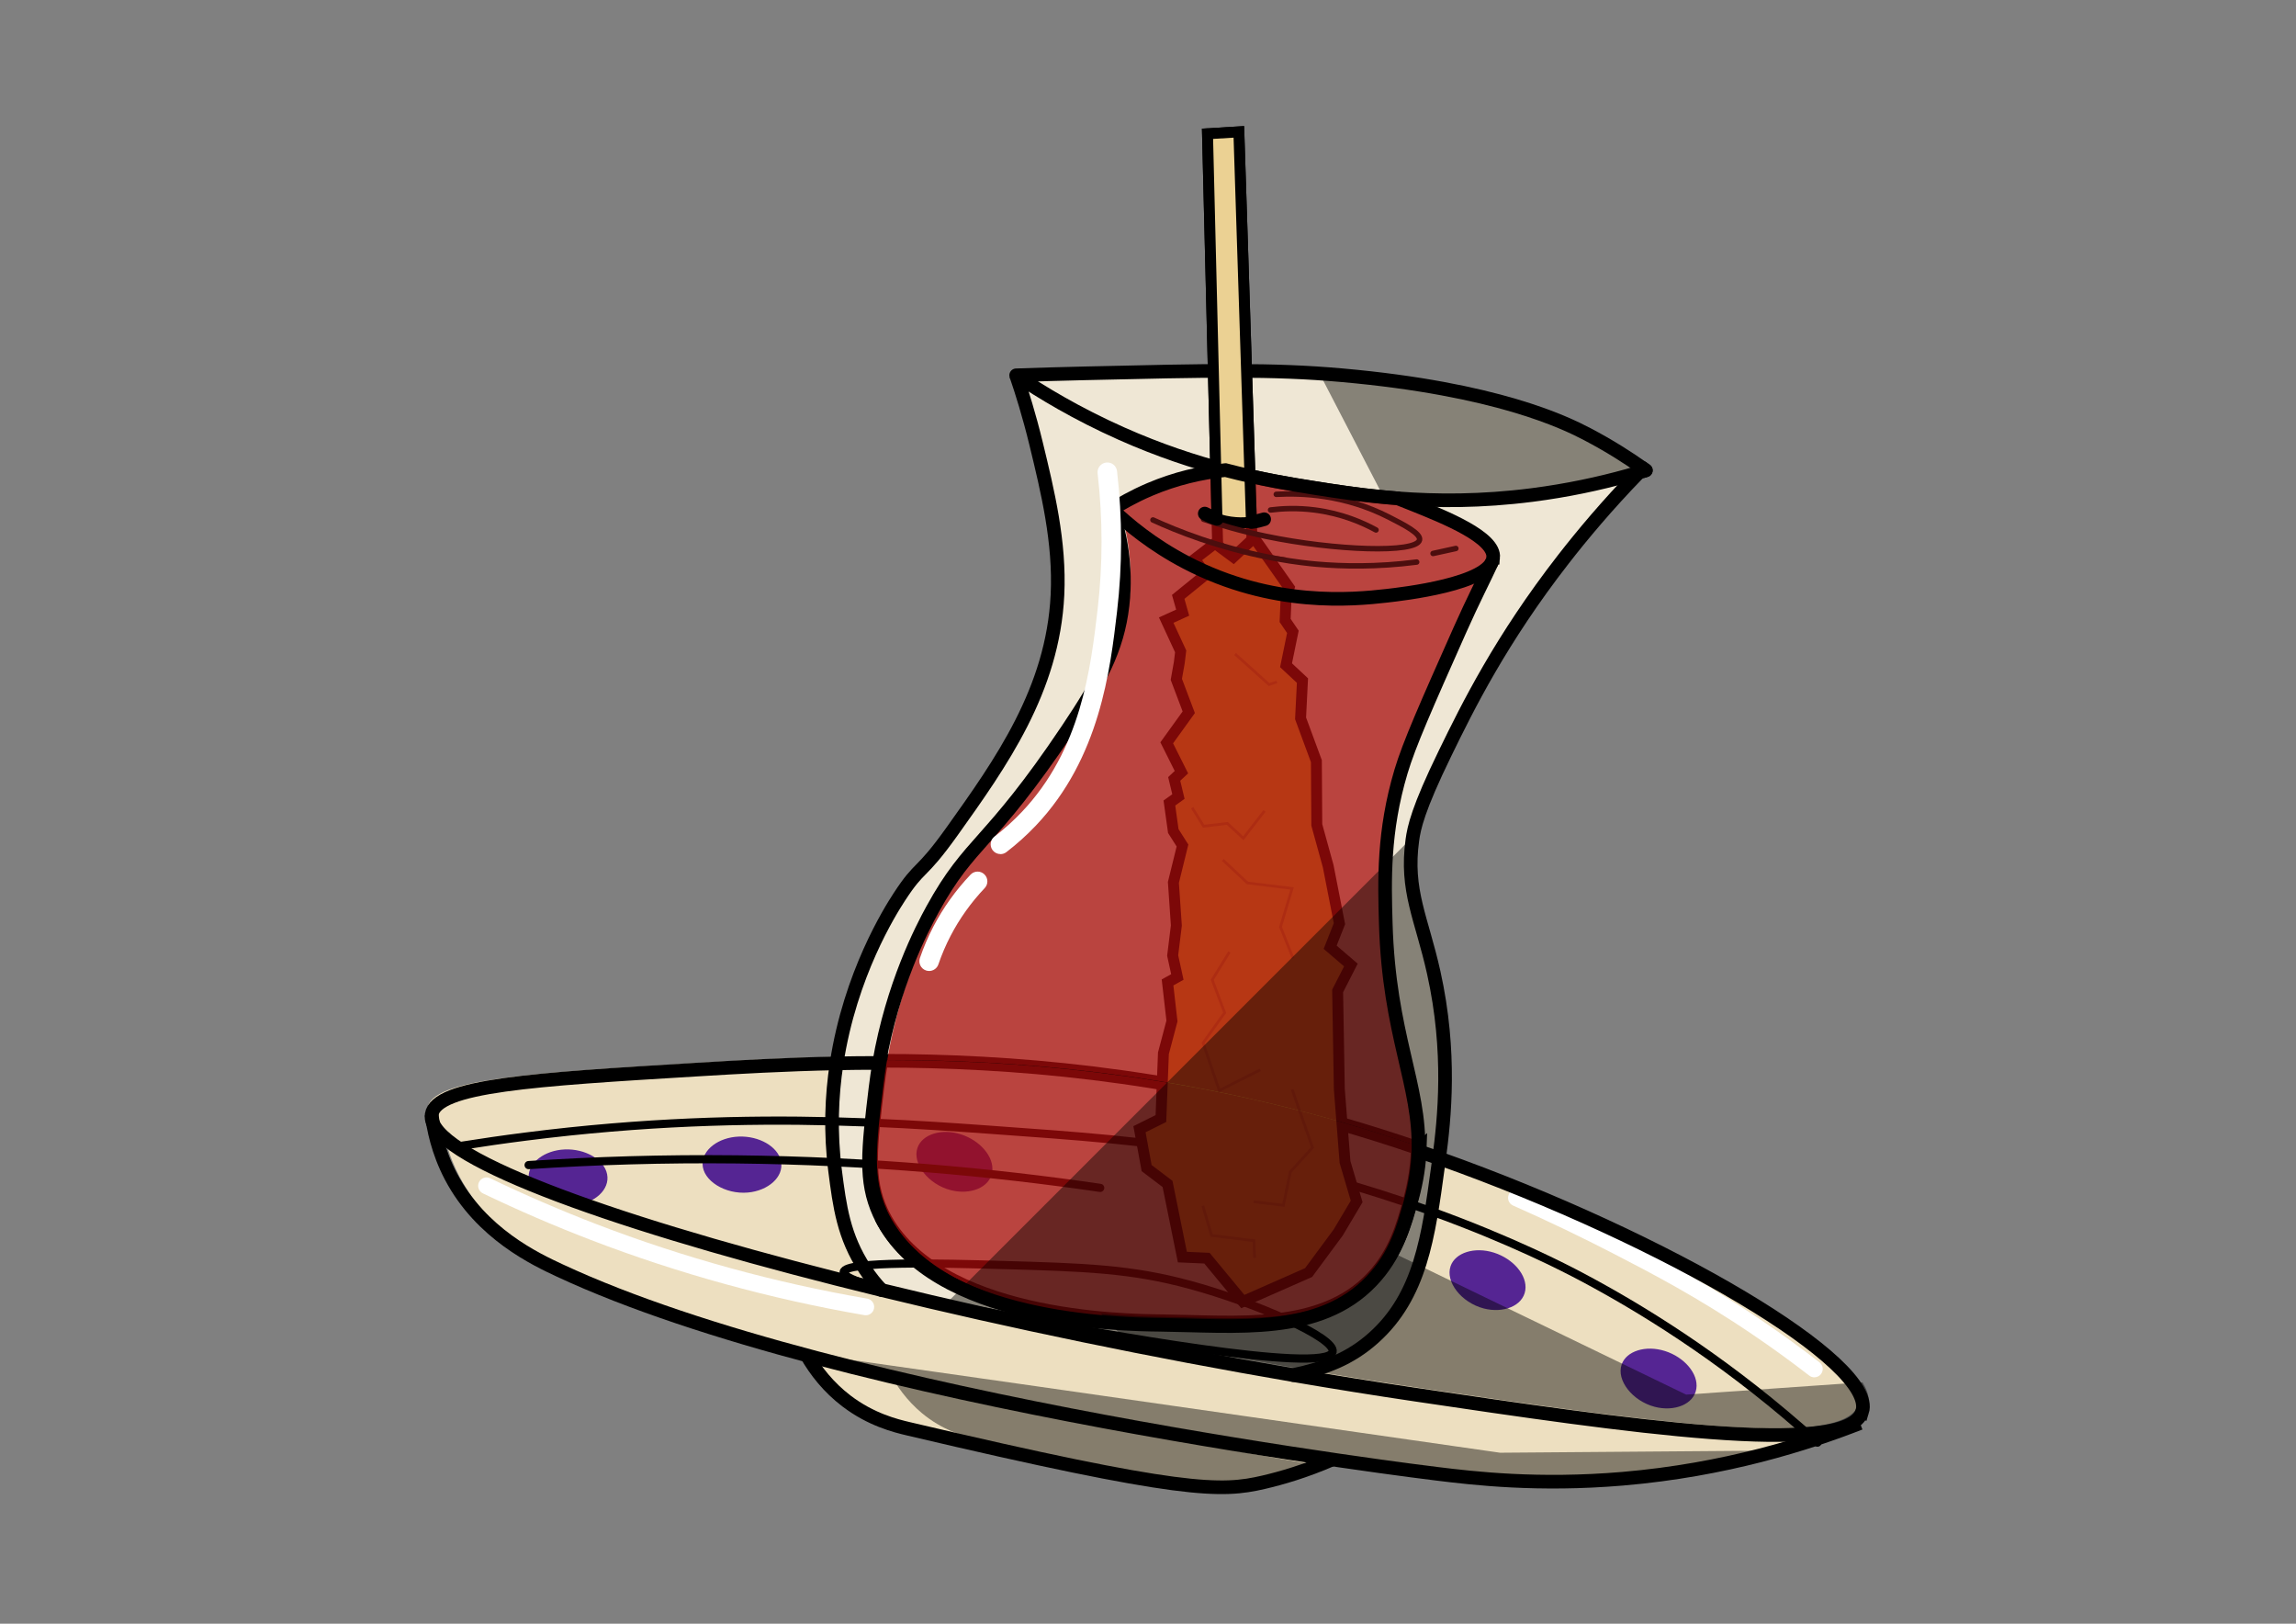 <?xml version="1.0" encoding="UTF-8"?>
<svg id="Layer_1" data-name="Layer 1" xmlns="http://www.w3.org/2000/svg" viewBox="0 0 841.89 595.28">
  <rect x="0" y="0" width="841.89" height="595.28" fill="#808080" stroke="none"/>
  <defs>
    <style>
      .cls-1 {
        fill: #fff;
      }

      .cls-2 {
        fill: #e5b52e;
      }

      .cls-2, .cls-3, .cls-4, .cls-5, .cls-6 {
        stroke: #000;
      }

      .cls-2, .cls-7, .cls-4, .cls-5, .cls-8, .cls-6 {
        stroke-miterlimit: 10;
      }

      .cls-2, .cls-4 {
        stroke-width: 4px;
      }

      .cls-3 {
        stroke-linejoin: bevel;
      }

      .cls-3, .cls-7, .cls-5, .cls-8, .cls-6 {
        fill: none;
      }

      .cls-3, .cls-5 {
        stroke-width: 5px;
      }

      .cls-3, .cls-8, .cls-6 {
        stroke-linecap: round;
      }

      .cls-7 {
        stroke: #bf8c26;
      }

      .cls-9 {
        fill: #552593;
      }

      .cls-10 {
        opacity: .44;
      }

      .cls-11 {
        fill: #a80c0c;
        opacity: .74;
      }

      .cls-12 {
        fill: #eddfc0;
      }

      .cls-13 {
        fill: #efe7d5;
      }

      .cls-4 {
        fill: #ebd193;
      }

      .cls-8 {
        stroke: #4c0e0e;
        stroke-width: 2px;
      }

      .cls-6 {
        stroke-width: 3px;
      }
    </style>
  </defs>
  <path class="cls-12" d="m488.51,534.28c-10,4.35-18.66,6.85-25.24,8.37-15.44,3.57-29.45,4.15-130.15-19.6-4.77-1.13-13.72-3.34-22.73-10.19-6.59-5.02-11.26-11.01-14.57-16.75,69.49,18.62,147.44,31.52,192.69,38.17Z"/>
  <path class="cls-12" d="m681.23,515.21c-5.45,17.22-88.08,4.96-163.86-6.27-14.72-2.18-29.69-4.58-44.77-7.16-51.36-8.79-103.85-19.68-150.92-31.18-88.43-21.6-157.73-45.29-164.47-61.15-.01-.01-.01-.03-.01-.04s0-.02-.01-.03c-.19-1.17-.35-2.22-.46-3.14,1.65-10.66,37.18-12.82,97.22-16.46,15.18-.92,32.33-1.91,51.26-2.29,4.96-.1,10.05-.15,15.26-.15h.34c-.51,2.99-.97,6.08-1.35,9.24-2.71,22.64-4.07,33.97,1.39,45.99.2.45.42.9.66,1.35,19.42,37.91,88.26,38.73,101.88,38.9,28.21.34,58.58,4.03,77.71-16.03,8.98-9.42,11.82-19.85,14.29-28.92,1.81-6.67,2.68-12.65,2.88-18.29.09.02.18.06.28.09,2.54.87,5.08,1.75,7.61,2.65,84.13,29.89,160.67,75.25,155.1,92.9Z"/>
  <path class="cls-1" d="m665.28,504.95c-.66,0-1.32-.21-1.88-.64-6.7-5.19-13.68-10.25-20.75-15.04-20.39-13.83-37.31-22.58-50.91-29.61-12.01-6.21-24.44-12.16-36.94-17.69-1.55-.69-2.25-2.5-1.57-4.05.69-1.55,2.5-2.25,4.05-1.57,12.61,5.58,25.15,11.58,37.28,17.85,13.74,7.1,30.85,15.95,51.54,29.98,7.17,4.86,14.26,10,21.06,15.27,1.34,1.04,1.59,2.97.55,4.31-.61.78-1.51,1.19-2.43,1.19Z"/>
  <g>
    <path class="cls-13" d="m602.45,172.76s.05.03.11-.03l.93-.28c-.34.1-.69.21-1.04.31Z"/>
    <path class="cls-13" d="m602.49,172.29c-.04.21-.07.41-.03.47-.5.15-.99.3-1.49.45-11.79,12.13-20.95,23.15-27.67,31.79-22.93,29.48-35.07,54.03-43.38,71.09-10.05,20.59-11.41,27.41-12.03,31.88-2.56,18.6,3.4,28.62,7.84,48.61,6.51,29.26,3.9,53.6,1.97,68.08-.13,1.05-.27,2.06-.4,3-3.51,25.81-6.46,47.38-23.52,62.72-8.71,7.83-18.07,11.31-29.61,13.74l-150.93-31.18c-2.18-2.28-4.19-4.82-6.05-7.65-7.89-11.98-9.31-23.06-10.98-36.07-1.81-14.13-1.28-27.4.56-39.4,4.99-32.67,19.65-55.87,22.96-60.95,7.94-12.2,7.5-7.45,19.35-24.04,17.91-25.1,36.99-51.82,38.67-86.76.93-19.29-3.59-37.92-7.84-55.41-2.54-10.45-5.23-19.02-7.31-25.07t-.01-.02s.02.01.03.02h.01c7.58-.26,15.99-.51,25.06-.72,45.79-1.06,68.69-1.6,94.42.7,56.71,5.05,81.75,17.34,89.9,21.6,8.2,4.3,15.06,8.7,20.44,12.52.1-.1.12-.04.12.08.31.23.62.44.92.67l-1-.15Z"/>
  </g>
  <path class="cls-5" d="m520.6,421.13c-.19,5.64-1.06,11.62-2.88,18.29-2.47,9.07-5.31,19.5-14.29,28.92-19.13,20.06-49.5,16.37-77.71,16.03-13.61-.16-82.46-.98-101.88-38.9-.24-.45-.45-.9-.66-1.35-5.47-12.02-4.1-23.35-1.39-45.99.38-3.16.84-6.25,1.35-9.24,47.17.02,103.96,4.57,167.56,22.83,9.96,2.86,19.96,6.02,29.89,9.42Z"/>
  <g>
    <path class="cls-9" d="m193.84,431.45c-.06-5.21,5.81-9.75,13.27-10.05,7.39-.3,14.42,3.64,15.5,9.08,1.14,5.71-4.72,10.76-12.11,11.43-8.4.76-16.59-4.36-16.66-10.46Z"/>
    <path class="cls-9" d="m257.61,426.74c-.06-5.21,5.81-9.75,13.27-10.05,7.39-.3,14.42,3.64,15.5,9.08,1.14,5.71-4.72,10.76-12.11,11.43-8.4.76-16.59-4.36-16.66-10.46Z"/>
    <path class="cls-9" d="m594.62,500.25c1.71-4.93,8.78-7.2,15.9-4.94,7.05,2.23,12.33,8.32,11.49,13.81-.87,5.75-8.1,8.52-15.27,6.64-8.16-2.14-14.12-9.73-12.12-15.5Z"/>
    <path class="cls-9" d="m531.9,464.18c1.71-4.93,8.78-7.2,15.9-4.94,7.05,2.23,12.33,8.32,11.49,13.81-.87,5.75-8.1,8.52-15.27,6.64-8.16-2.14-14.12-9.73-12.12-15.5Z"/>
  </g>
  <path class="cls-12" d="m680.56,522.64c-15.04,8.88-48.82,16.63-82.44,19.49-31.02,2.64-54.66-.15-68.21-1.83,0,0-217.96-26.25-321.44-74.47-8.85-4.12-28.94-13.49-39.98-34.49-3.93-7.48-5.72-14.53-6.59-19.57,0,.01,0,.03.01.04,6.74,15.86,76.04,39.55,164.47,61.15,47.07,11.49,99.56,22.39,150.93,31.18,15.08,2.59,30.05,4.98,44.77,7.16,66.44,9.86,138.15,20.48,158.49,11.35Z"/>
  <path class="cls-5" d="m682.8,517.56c-5.45,17.22-88.08,4.96-163.86-6.27-14.72-2.18-29.69-4.58-44.77-7.16-51.36-8.79-103.85-19.68-150.93-31.18-88.43-21.6-157.73-45.29-164.47-61.15-.47-1.11-.64-2.18-.48-3.21,1.65-10.66,37.18-12.82,97.22-16.46,15.18-.92,32.33-1.91,51.26-2.29,4.96-.1,10.05-.15,15.26-.15h.34c-.51,2.99-.97,6.08-1.35,9.24-2.71,22.64-4.07,33.97,1.39,45.99.2.45.42.9.66,1.35,19.42,37.91,88.26,38.73,101.88,38.9,28.21.34,58.58,4.03,77.71-16.03,8.98-9.42,11.82-19.85,14.29-28.92,1.81-6.67,2.68-12.65,2.88-18.29.09.02.18.06.28.09,2.54.87,5.08,1.75,7.61,2.65,84.13,29.89,160.67,75.25,155.1,92.9Z"/>
  <path class="cls-5" d="m158.29,408.58c.62,4.94,2.21,13.52,7.06,22.74,11.04,21.01,31.13,30.37,39.98,34.5,103.48,48.23,321.44,74.48,321.44,74.48,13.55,1.67,37.18,4.46,68.21,1.83,37.65-3.2,67.68-12.81,87.02-20.38"/>
  <path class="cls-3" d="m323.24,472.94c-2.18-2.28-4.19-4.82-6.05-7.65-7.89-11.98-9.31-23.06-10.98-36.07-1.81-14.13-1.28-27.4.56-39.4,5-32.67,19.65-55.87,22.96-60.95,7.94-12.2,7.5-7.45,19.35-24.04,17.91-25.1,36.99-51.82,38.67-86.76.93-19.29-3.59-37.92-7.84-55.41-2.54-10.45-5.23-19.02-7.31-25.07t-.01-.02s.02.01.03.02c9.2,6.2,22.2,14.09,38.65,21.4,13.91,6.18,26.73,10.37,38.07,13.34h.01c12.94,3.39,23.95,5.18,32.49,6.53,7.35,1.17,15.86,2.49,25.53,3.39,1.69.16,3.41.32,5.17.45h.01c14.13,1.07,30.52,1.17,49.26-1.23,12.87-1.65,24.53-4.17,34.83-7.03h.01c1.46-.41,2.91-.82,4.32-1.24.85-.26,1.7-.51,2.53-.77"/>
  <path class="cls-3" d="m602.56,172.73c-.4.4.26-1.42-.12-1.03-.5.51-1,1.01-1.48,1.51-11.79,12.13-20.95,23.15-27.67,31.79-22.93,29.48-35.07,54.03-43.38,71.09-10.05,20.59-11.41,27.41-12.03,31.88-2.56,18.6,3.4,28.62,7.84,48.61,6.51,29.26,3.9,53.6,1.97,68.08-.13,1.05-.27,2.06-.4,3-3.51,25.81-6.46,47.38-23.52,62.72-8.71,7.83-18.07,11.31-29.61,13.74"/>
  <path class="cls-3" d="m603.49,172.44c-.34-.26-.69-.5-1.04-.75-5.38-3.82-12.24-8.22-20.44-12.52-8.15-4.26-33.19-16.55-89.9-21.6-25.73-2.29-48.63-1.76-94.42-.7-9.07.2-17.48.46-25.07.72h-.02"/>
  <path class="cls-9" d="m336.42,420.8c1.71-4.93,8.78-7.2,15.9-4.94,7.05,2.23,12.33,8.32,11.49,13.81-.87,5.75-8.1,8.52-15.27,6.64-8.16-2.14-14.12-9.73-12.12-15.5Z"/>
  <path class="cls-6" d="m666.44,528.89c-.41-.39-.82-.76-1.23-1.12-.71-.64-1.41-1.27-2.12-1.89-.07-.07-.15-.13-.23-.2l-2.58-2.27c-30.28-26.39-58.99-44-80.72-55.5-5.51-2.91-25.12-13.12-54.67-23.8-2.5-.9-5.08-1.81-7.72-2.71-.05-.02-.1-.04-.15-.05l-.37-.12c-.67-.24-1.34-.46-2.03-.7-10.47-3.53-21.98-7.03-34.37-10.25-26.45-6.87-48.19-10.19-73.11-12.61-13.77-1.33-28.5-2.37-45.54-3.59-12.28-.88-26.07-1.83-41.34-2.48l-.71-.03c-.59-.02-1.2-.05-1.8-.07-4.11-.16-8.33-.3-12.66-.41-31.71-.79-69.13.1-112.32,5.6-8.19,1.04-15.89,2.16-23.01,3.29-.3.05-.58.1-.88.14l-1.66.28"/>
  <path class="cls-6" d="m193.83,427.14c23.96-1.58,49.45-2.39,76.31-2.09,48.85.54,93.53,4.63,133.28,10.45"/>
  <path class="cls-6" d="m366.32,463.73c31.77.88,48.43,1.45,70.04,7.32,24.07,6.54,53.58,19.45,52.27,24.57-2.19,8.56-89.97-7.73-110.28-11.5-20.29-3.77-69.54-12.91-68.99-17.77.47-4.18,37.49-3.15,56.97-2.61Z"/>
  <g>
    <path class="cls-4" d="m459.29,204.4l-12.65,1.93-.15-6.38-.25-9.74c1.91.64,4.22,1.18,6.84,1.37,2.14.16,4.09.05,5.79-.18l.2,6.47.21,6.53Z"/>
    <polygon class="cls-2" points="445.49 199.22 438.08 204.93 442.08 210.65 432.02 218.83 433.66 224.6 427.62 227.35 432.92 238.8 432.42 242.92 431.33 249.06 435.89 261.12 427.81 272.33 433.2 283.09 430.55 285.56 432.1 292.02 428.79 294.4 430.22 304.68 433.59 309.98 430.26 323.51 431.34 339.32 429.99 350.31 431.71 358.18 428.11 360.18 429.73 374.32 426.6 386.14 425.68 410.07 417.82 413.98 420.44 428.24 428.11 434.06 433.55 460.87 442.56 461.27 455.71 477.17 479.83 466.54 490.7 451.84 497.46 440.47 493.19 426.01 491.1 399.27 490.48 363.3 495.34 353.79 487.74 347.28 491.15 338.64 487.02 317.57 482.84 302.42 482.69 279.06 476.89 263.36 477.58 249.51 471.56 243.89 474.07 231.65 471.23 227.47 471.58 219.15 472.7 215.45 459.84 197.15 452.26 204.23 445.49 199.22"/>
    <polyline class="cls-7" points="452.86 239.76 465.33 250.96 468.21 250.01"/>
    <polyline class="cls-7" points="441.05 442.1 444.25 452.94 459.79 454.85 460.03 461.15"/>
    <polyline class="cls-7" points="450.79 349.02 444.5 359.23 449.06 371.29 441.16 382.34 447.08 399.8 462.1 392.23"/>
    <polyline class="cls-7" points="473.8 399.41 481.26 420.72 473.12 429.65 470.61 441.89 459.7 440.55"/>
    <polyline class="cls-7" points="463.67 297.28 455.9 307.31 450.02 301.88 441.34 302.91 437.14 296.12"/>
    <polyline class="cls-7" points="448.38 315.27 457.41 323.7 473.78 325.71 469.53 339.82 474.16 351.37"/>
    <path class="cls-4" d="m458.87,191.4c-1.7.24-3.65.35-5.79.18-2.62-.19-4.92-.73-6.84-1.37l-3.47-141.17,11.49-.69,4.61,143.04Z"/>
  </g>
  <g>
    <path class="cls-11" d="m549,202.91c-.14,1.4-.93,2.67-2.21,3.83-2.73,6.2-6.29,14.48-9.91,22.65-12.29,27.82-18.5,41.94-21.45,51.93-6.51,21.99-5.99,39.93-5.54,55.74,1.19,41.09,12.72,59.34,11.86,83.81-9.87-3.4-19.8-6.56-29.68-9.42-63.15-18.26-119.56-22.81-166.4-22.83v.04l-.31-.15c4.87-28.76,15.53-49.45,19.47-56.67,13.89-25.4,20.56-22.97,49.14-65.86,11.65-17.49,18.21-29.43,20.07-45.65,1.69-14.79-1.22-27.25-3.81-35.19h.01c2.86-1.83,7.62-4.67,13.83-7.32,8.85-3.78,17.68-5.93,26.24-6.92.4-.05.79-.09,1.19-.13h.01c12.85,3.39,23.78,5.18,32.25,6.53,8.59,1.37,18.74,2.95,30.49,3.84h.01c.53.21,1.06.42,1.59.62,1.48.58,2.85,1.14,4.07,1.64,10.96,4.44,27.98,11.33,29.04,18.38h0c.06.38.07.76.03,1.13Z"/>
    <path class="cls-11" d="m521.9,420.87c-.19,5.64-1.06,11.62-2.86,18.29-2.46,9.07-5.29,19.5-14.23,28.92-19.05,20.06-49.3,16.37-77.4,16.03-13.56-.16-82.13-.98-101.47-38.9-.23-.45-.45-.9-.65-1.35-5.44-12.02-4.09-23.35-1.39-45.99.38-3.16.84-6.25,1.35-9.24,46.98.02,103.55,4.57,166.89,22.83,9.92,2.86,19.88,6.02,29.77,9.42Z"/>
  </g>
  <path class="cls-4" d="m458.87,191.4c-1.7.24-3.65.35-5.79.18-2.62-.19-4.92-.73-6.84-1.37l-3.47-141.17,11.49-.69,4.61,143.04Z"/>
  <path class="cls-5" d="m547.16,205.87c-2.77,6.06-6.97,14.11-11.85,25.09-12.37,27.82-18.63,41.94-21.6,51.93-6.56,21.99-6.04,39.93-5.58,55.74,1.18,40.85,12.67,59.13,11.96,83.38-.17,5.77-1.03,11.88-2.9,18.72-2.47,9.07-5.3,19.5-14.29,28.92-19.12,20.06-49.49,16.37-77.7,16.03-13.69-.16-83.1-.99-102.14-39.42"/>
  <path class="cls-5" d="m407.78,186.71c2.61,7.94,5.53,20.4,3.83,35.19-1.86,16.22-8.48,28.16-20.21,45.65-28.77,42.89-35.51,40.45-49.48,65.86-3.96,7.2-14.62,27.72-19.56,56.27"/>
  <path class="cls-5" d="m295.83,496.89c3.31,5.73,7.97,11.73,14.57,16.75,9.02,6.86,17.96,9.07,22.73,10.19,100.7,23.75,114.71,23.17,130.15,19.6,6.58-1.53,15.24-4.02,25.24-8.37"/>
  <path class="cls-8" d="m422.76,190.63c4.34,1.98,10.39,4.55,17.77,7.06,20.86,7.09,37.66,8.74,42.34,9.15,9.35.81,21.89,1.11,36.59-.78"/>
  <path class="cls-8" d="m525.47,202.91c2.79-.61,5.58-1.22,8.36-1.83"/>
  <path class="cls-8" d="m465.88,186.97c4.28-.55,9.83-.82,16.2,0,9.94,1.28,17.62,4.67,22.47,7.32"/>
  <path class="cls-8" d="m441.32,190.37c5.35,1.82,13.25,4.25,23,6.27,24.96,5.19,55.11,6.32,56.19,1.31.51-2.36-5.59-5.48-11.24-8.36-16.34-8.34-32.02-8.88-41.29-8.36"/>
  <path class="cls-5" d="m547.51,204.48c-.96,9.64-33.46,13.31-39.03,13.94-12.36,1.39-41.88,4.32-73.52-12.2-12.4-6.47-21.39-13.98-27.18-19.51,2.88-1.83,7.68-4.67,13.93-7.32,9.32-3.95,18.62-6.12,27.62-7.05h.01c12.94,3.39,23.95,5.18,32.49,6.53,8.64,1.37,18.86,2.95,30.7,3.84h.01c2.13.82,4.03,1.59,5.7,2.26,11.63,4.68,30.02,12.07,29.27,19.51Z"/>
  <g>
    <path class="cls-10" d="m486.07,537.6c-8.31,3.97-15.51,6.25-20.98,7.65-12.83,3.26-24.48,3.79-108.19-17.9-3.97-1.03-11.4-3.05-18.9-9.31-5.48-4.58-9.36-10.06-12.11-15.29,57.77,17,122.57,28.78,160.18,34.85Z"/>
    <path class="cls-10" d="m527.7,424.66c-.13,1.05-.27,2.06-.4,3-3.51,25.81-6.46,47.38-23.52,62.72-8.71,7.83-18.07,11.31-29.61,13.74l-127.19-26.27,171.09-171.1c-.06.44-.12.84-.17,1.23-2.56,18.6,3.4,28.62,7.84,48.61,6.51,29.26,3.9,53.6,1.97,68.08Z"/>
    <path class="cls-10" d="m599.35,172.29c-.04.21-.07.41-.03.47-.5.15-.99.3-1.49.45-.4.42-.81.83-1.19,1.24h-.01c-10.3,2.87-21.97,5.38-34.83,7.03-18.74,2.4-35.14,2.3-49.26,1.23h-.01c-1.76-.13-3.48-.29-5.17-.45l-23.39-45.1c1.66.13,3.33.27,5.01.42,56.71,5.05,81.75,17.34,89.9,21.6,8.2,4.3,15.06,8.7,20.44,12.52.1-.1.12-.04.12.08.31.23.62.44.92.67l-1-.15Z"/>
    <path class="cls-10" d="m684.89,515.2c-5.45,17.22-88.08,4.96-163.86-6.27-14.72-2.18-29.69-4.58-44.77-7.16-21.62-3.7-43.44-7.77-64.98-12.11l-7.56-8.07c10.73,1.05,19.36,1.16,23.32,1.21,28.21.34,58.58,4.03,77.71-16.03,2.34-2.47,4.27-5,5.89-7.55l107.62,52.07,64.68-4.51c2,3.24,2.7,6.08,1.97,8.43Z"/>
    <path class="cls-10" d="m646.12,531.84c-15.06,3.68-32.87,6.56-50.62,8.07-31.02,2.64-54.66-.15-68.21-1.83,0,0-114.68-13.82-217.17-39.81,77.83,11.03,239.91,34.32,239.91,34.32l96.08-.75Z"/>
  </g>
  <g>
    <path class="cls-1" d="m366.84,313.12c-1.08,0-2.14-.48-2.85-1.4-1.2-1.57-.91-3.82.66-5.02,3.57-2.74,6.95-5.78,10.03-9.03,21.77-22.96,25.25-52.61,27.79-74.26,1.92-16.38,1.92-33.16,0-49.87-.23-1.97,1.18-3.74,3.15-3.97,1.98-.23,3.74,1.18,3.97,3.15,1.99,17.26,1.99,34.59,0,51.53-2.51,21.37-6.3,53.67-29.71,78.36-3.34,3.53-7,6.82-10.87,9.79-.65.5-1.42.74-2.18.74Z"/>
    <path class="cls-1" d="m340.7,355.98c-.39,0-.78-.06-1.16-.19-1.87-.64-2.87-2.68-2.23-4.55,1.35-3.93,3-7.79,4.91-11.47,3.61-6.94,8.2-13.37,13.65-19.11,1.36-1.44,3.63-1.5,5.06-.13,1.44,1.36,1.49,3.63.13,5.06-4.98,5.25-9.19,11.13-12.49,17.48-1.75,3.36-3.26,6.89-4.49,10.49-.51,1.49-1.9,2.42-3.39,2.42Z"/>
    <path class="cls-1" d="m317.47,482.19c-.17,0-.35-.01-.52-.04-34.33-5.91-68.1-15.19-100.37-27.59-13.33-5.12-26.63-10.86-39.51-17.05-1.53-.74-2.17-2.57-1.44-4.1.74-1.53,2.57-2.17,4.1-1.44,12.74,6.12,25.88,11.8,39.05,16.86,31.9,12.25,65.27,21.42,99.21,27.27,1.67.29,2.79,1.88,2.5,3.55-.26,1.5-1.56,2.55-3.02,2.55Z"/>
  </g>
  <path class="cls-3" d="m463.54,190.36c-1.19.37-2.76.79-4.67,1.03"/>
  <path class="cls-3" d="m446.24,190.21c-1.89-.63-3.41-1.35-4.48-1.93"/>
</svg>